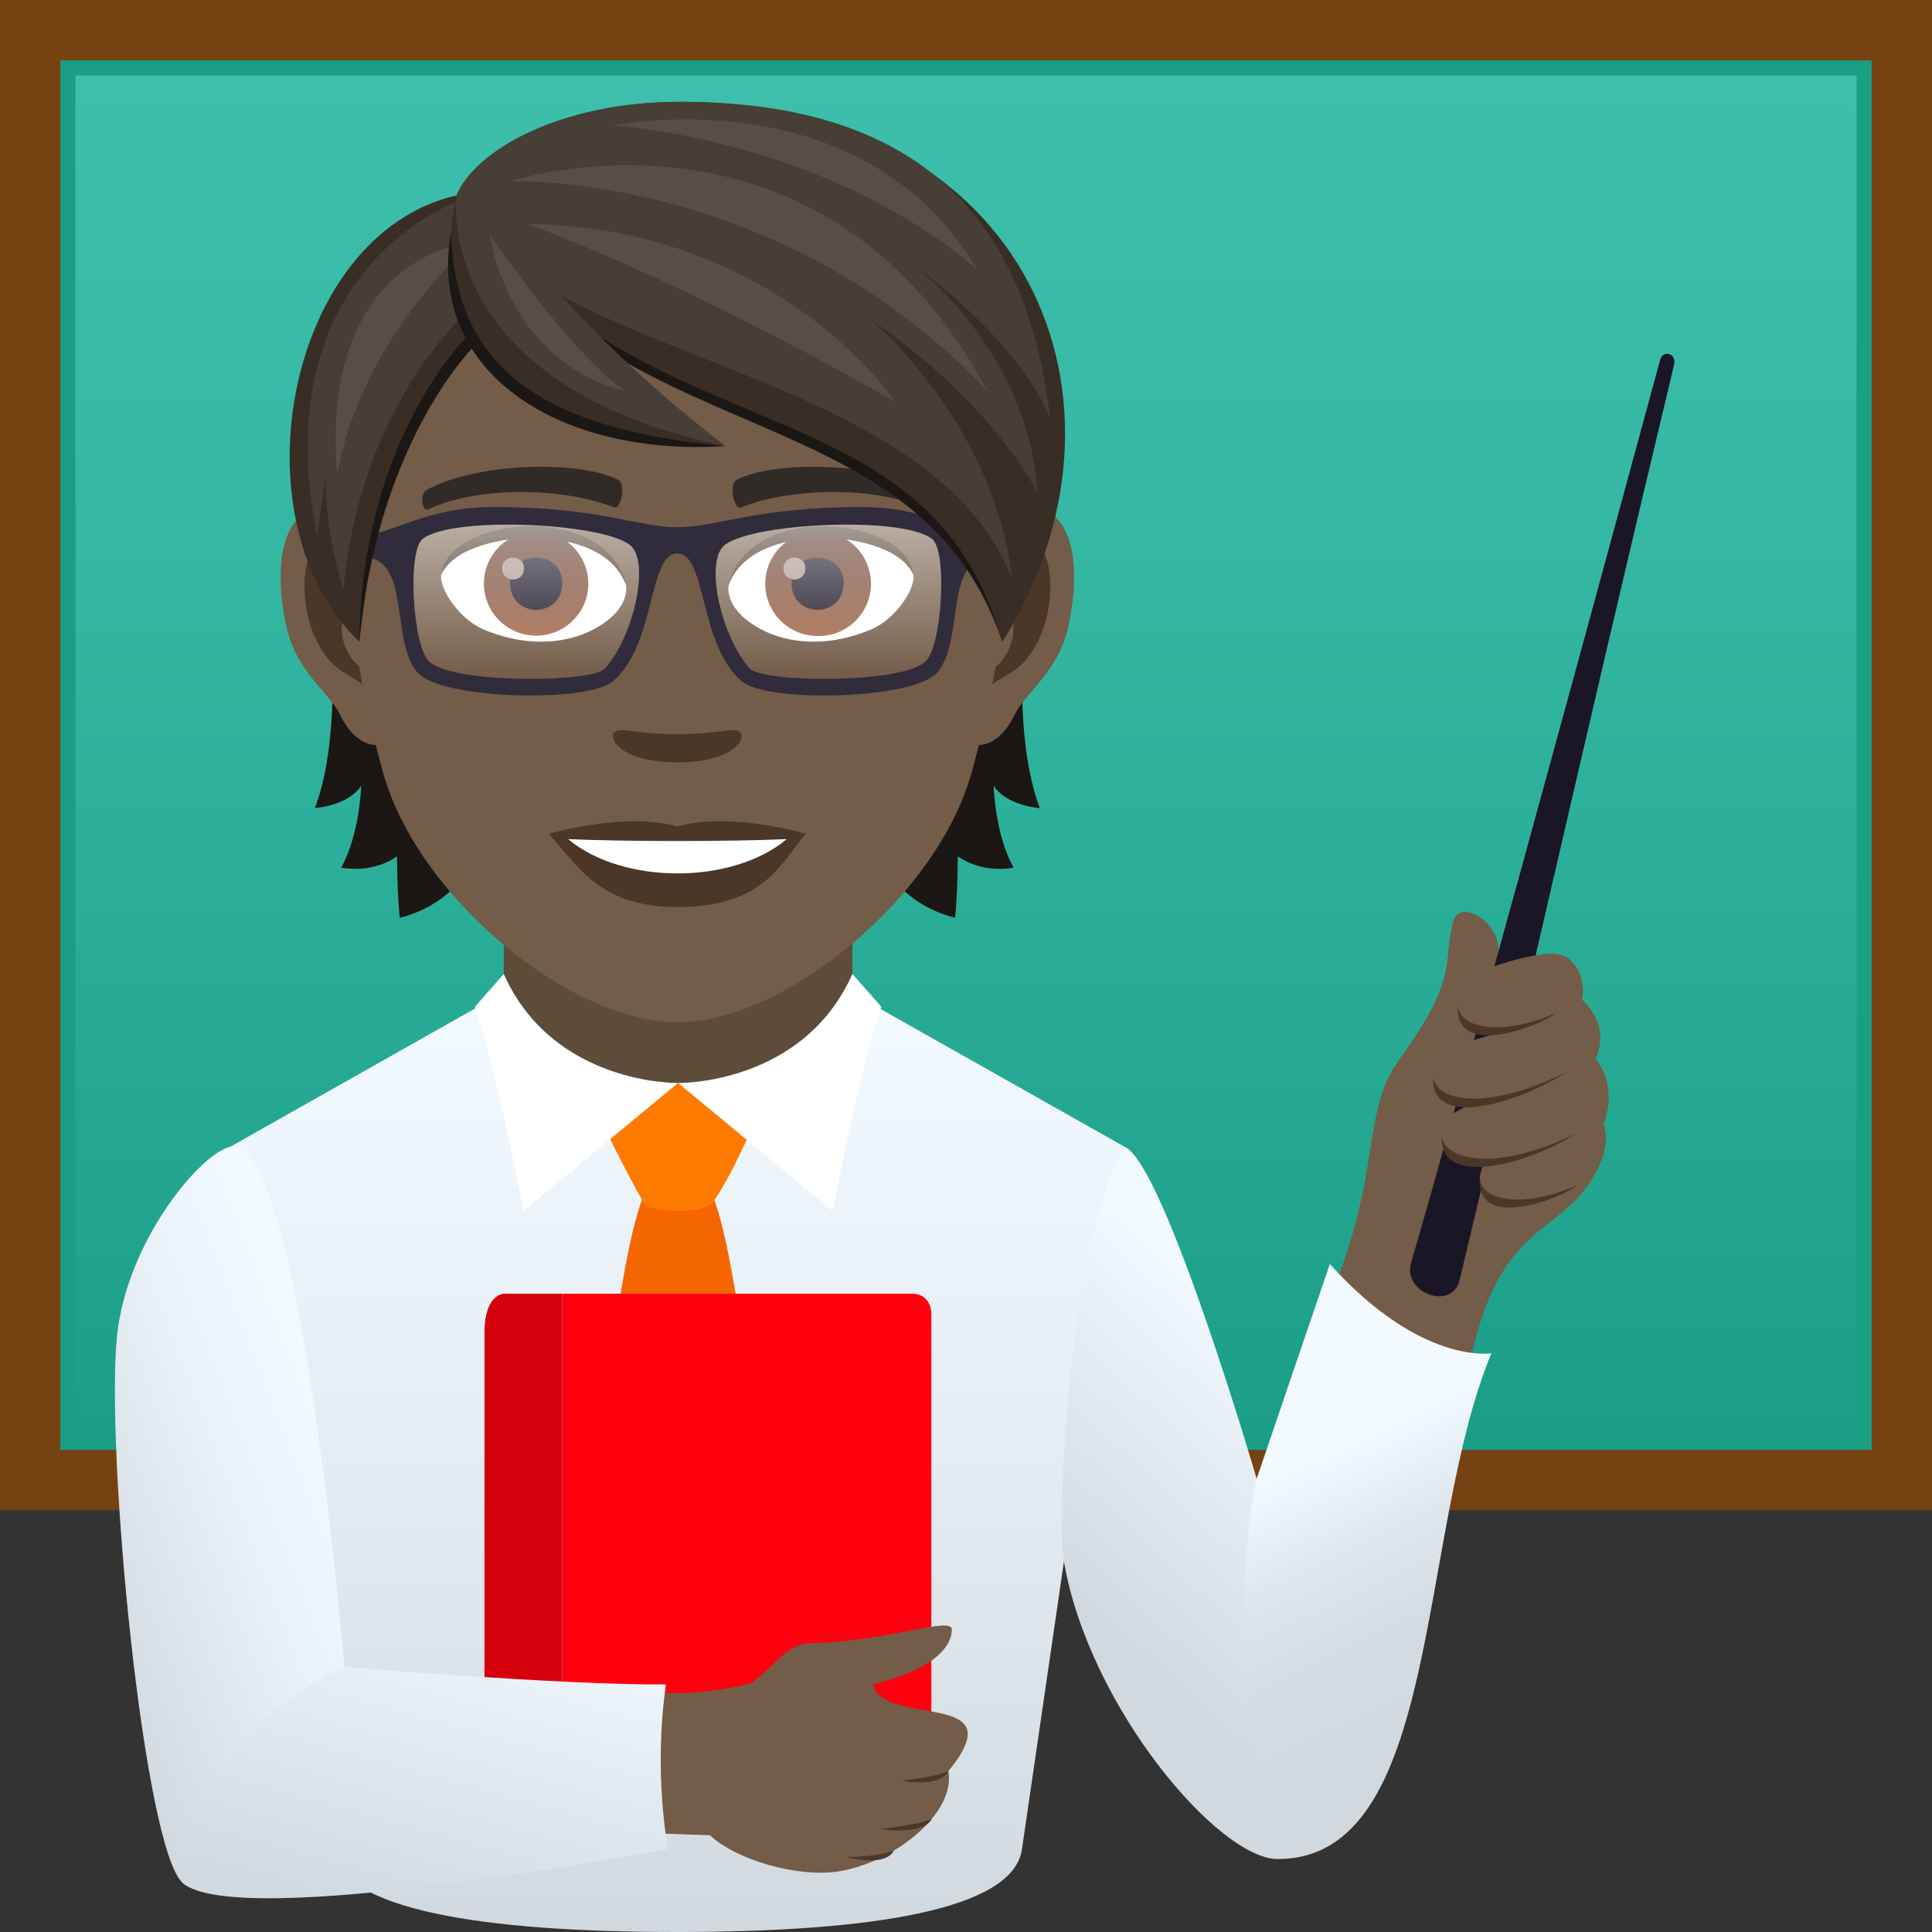 <svg xmlns="http://www.w3.org/2000/svg" xml:space="preserve" style="enable-background:new 0 0 64 64" viewBox="0 0 64 64"><rect x="0" y="0" width="64" height="64" fill="#333333" stroke="none"/><path d="M0 0h64v50.029H0z" style="fill:#774212"/><path d="M2 2.001h60v46.027H2z" style="fill:#1b9e86"/><linearGradient id="a" x1="32" x2="32" y1="47.528" y2="2.501" gradientUnits="userSpaceOnUse"><stop offset="0" style="stop-color:#1b9e86"/><stop offset=".114" style="stop-color:#20a38c"/><stop offset=".657" style="stop-color:#35b8a3"/><stop offset="1" style="stop-color:#3dbfab"/></linearGradient><path d="M2.5 2.501h59v45.026h-59z" style="fill:url(#a)"/><linearGradient id="b" x1="22.438" x2="22.438" y1="64" y2="33.094" gradientUnits="userSpaceOnUse"><stop offset="0" style="stop-color:#d1d8de"/><stop offset=".522" style="stop-color:#e5ecf2"/><stop offset="1" style="stop-color:#f2f9ff"/></linearGradient><path d="m28.582 33.094-12.326.02-8.63 4.875 3.36 23.264C11.265 63.254 15.939 64 22.42 64c6.483 0 11.154-.744 11.434-2.744l3.396-23.27-8.668-4.892z" style="fill:url(#b)"/><path d="M30.852 43.5s0-.644-.644-.644H18.624v14.811h12.228V43.5z" style="fill:#ff000e"/><path d="M16.05 57.667V44.144c0-1.288.643-1.288.643-1.288h1.93v14.811H16.05z" style="fill:#d6000c"/><path d="M28.904 55.794s2.565-.512 2.629-1.799c.024-.487-2.033.38-4.71.437-.8.017-1.22.857-1.966 1.334 0 0-1.92.524-3.57.238l.094 4.717 2.135.073c.892.833 2.92 1.403 4.248 1.201 1.828-.28 3.902-1.913 3.653-3.324 2.243-2.744-2.098-1.408-2.513-2.877z" style="fill:#735c48"/><path d="M29.875 58.983s1.233.265 1.542-.312c-.544.224-1.542.312-1.542.312zm-.734 1.602s1.413.246 1.722-.327c-.544.22-1.722.327-1.722.327zm-1.087.929s1.245.364 1.557-.21c-.547.221-1.557.21-1.557.21z" style="fill:#4a3728"/><linearGradient id="c" x1="1.954" x2="11.704" y1="52.273" y2="48.523" gradientUnits="userSpaceOnUse"><stop offset="0" style="stop-color:#d1d8de"/><stop offset=".052" style="stop-color:#d3dae0"/><stop offset=".631" style="stop-color:#eaf1f7"/><stop offset="1" style="stop-color:#f2f9ff"/></linearGradient><path d="M11.407 55.222s-1.474-17.76-3.78-17.233c-1.018.233-3.445 3.172-3.753 6.29-.38 3.84.887 16.9 2.167 18.084 1.768 1.637 5.366-7.14 5.366-7.14z" style="fill:url(#c)"/><linearGradient id="d" x1="13.449" x2="16.574" y1="63.902" y2="52.465" gradientUnits="userSpaceOnUse"><stop offset="0" style="stop-color:#d1d8de"/><stop offset="1" style="stop-color:#f2f9ff"/></linearGradient><path d="M22.061 55.799c-3.256.032-10.654-.577-10.654-.577S6.54 57.196 6.04 62.363C7.808 64 22.13 61.245 22.13 61.245s-.495-2.487-.069-5.446z" style="fill:url(#d)"/><path d="m16.688 34.371 5.774 3.349 5.775-3.349v-5.568h-11.55z" style="fill:#5e4c3b"/><path d="M23.697 39.842c-.332-.964-2.135-.964-2.467 0-.265.767-.487 1.906-.673 3.014h3.81c-.185-1.108-.407-2.247-.67-3.014z" style="fill:#f56600"/><path d="M23.601 39.842c-.256.35-2.05.388-2.276 0-.54-.916-1.424-2.734-1.424-2.734s2.235-1.233 2.562-1.233c.329 0 2.562 1.233 2.562 1.233s-.804 1.895-1.424 2.734z" style="fill:#ff7a00"/><path d="m28.237 32.265.958 1.088s-.646 1.74-1.608 6.76l-5.124-4.238s4.129.077 5.774-3.61zm-11.549 0-.956 1.088s.644 1.74 1.606 6.76l5.124-4.238s-4.129.077-5.774-3.61z" style="fill:#fff"/><path d="M48.146 30.498c.228-.845 2.091.297 1.309 1.693-.316.563 4.03 5.106 3.653 6.1-1.071 2.827-3.32 1.696-4.398 6.768-.155.73-4.71-1.876-4.408-2.675 1.455-3.862.833-5.6 2.046-7.277 2.027-2.8 1.424-3.228 1.798-4.61z" style="fill:#735c48"/><path d="M55.46 12.067c.084-.35-.37-.496-.466-.145-2.642 9.745-6.877 25.248-8.25 29.903-.296 1.009 1.359 1.608 1.606.586 1.774-7.36 4.018-17.446 7.11-30.344z" style="fill:#1a1626"/><path d="M52.408 33.116c1.008.939.45 1.958.45 1.958.784.983.262 2.17.262 2.17.836 2.56-5.173 3.606-3.93 1.237-1.608.17-2.026-1.47-.382-1.897-1.847.281-1.556-1.795-.455-2.008.413-.079.836-.263 1.314-.35-1.882.258-1.568-1.637-.626-2.037 1.044-.44 2.174-.658 2.568-.58.78.15.902 1.151.8 1.507z" style="fill:#735c48"/><path d="M48.294 33.317c-.117 1.818 2.825.617 3.26.24-1.926.822-3.23.46-3.26-.24zm.727 5.709c-.116 1.818 2.8.614 3.234.236-1.925.823-3.203.465-3.234-.236zm-1.544-3.359c-.117 1.818 2.945.817 4.376-.134-2.867 1.397-4.346.833-4.376.134zm.286 1.96c-.117 1.817 3.024.867 4.455-.084-2.867 1.398-4.423.784-4.455.084z" style="fill:#4a3728"/><linearGradient id="e" x1="47.937" x2="43.516" y1="57.575" y2="48.274" gradientUnits="userSpaceOnUse"><stop offset="0" style="stop-color:#d1d8de"/><stop offset=".367" style="stop-color:#d4dbe1"/><stop offset=".684" style="stop-color:#dfe6ec"/><stop offset=".982" style="stop-color:#f1f8fe"/><stop offset="1" style="stop-color:#f2f9ff"/></linearGradient><path d="M49.404 44.828c-2.482 5.997-1.644 16.755-7.08 16.755-3.283-6.36-.695-12.599-.695-12.599s2.003-5.888 2.425-7.112c3.016 3.356 5.35 2.956 5.35 2.956z" style="fill:url(#e)"/><linearGradient id="f" x1="36.156" x2="43.442" y1="53.729" y2="45.815" gradientUnits="userSpaceOnUse"><stop offset="0" style="stop-color:#d1d8de"/><stop offset=".764" style="stop-color:#e9f0f6"/><stop offset="1" style="stop-color:#f2f9ff"/></linearGradient><path d="M42.324 61.583c-1.961 0-6.25-5.044-7.08-9.855-.25-1.452.192-10.74 2.006-13.741 1.31.52 4.379 10.997 4.379 10.997s-1.255 5.087.695 12.599z" style="fill:url(#f)"/><path d="M10.945 21.063s.353 3.411-.515 5.709c1.22-.132 1.535-.747 1.535-.747s-.042 1.598-.662 2.718c1.146.19 1.85-.378 1.85-.378s0 1.209.09 2.04c3.338-.863 3.138-4.748 3.138-4.748l-5.436-4.594zm23.501 5.709c-.868-2.303-.516-5.71-.516-5.71l-5.43 4.595s-.2 3.885 3.138 4.747c.09-.83.09-2.04.09-2.04s.704.568 1.85.38c-.626-1.115-.662-2.719-.662-2.719s.31.615 1.53.747z" style="fill:#1a1714"/><path d="M33.81 16.81c-1.762.215-3.034 6.108-1.925 7.664.153.216 1.062.563 1.735-.81.373-.761 1.446-1.392 1.782-2.964.426-2.008.163-4.1-1.593-3.89zm-22.744 0c1.762.215 3.034 6.108 1.924 7.664-.152.216-1.061.563-1.734-.81-.374-.761-1.446-1.392-1.783-2.964-.425-2.008-.157-4.1 1.593-3.89z" style="fill:#735c48"/><path d="M33.762 17.94c-.457.147-.962.846-1.23 2.008 1.603-.347 1.204 2.329-.19 2.382.011.268.032.546.064.835.673-.977 1.356-.583 2.034-2.04.605-1.308.463-3.543-.678-3.185zm-21.418 2.003c-.273-1.162-.773-1.861-1.23-2.003-1.136-.357-1.283 1.877-.673 3.186.678 1.45 1.361 1.062 2.034 2.04.032-.295.053-.568.063-.842-1.382-.063-1.777-2.702-.194-2.381z" style="fill:#4a3728"/><path d="M22.438 5.476c-7.628 0-11.303 6.213-10.846 14.199.095 1.603.542 3.921 1.094 5.909 1.14 4.126 6.188 8.28 9.752 8.28 3.564 0 8.606-4.154 9.752-8.28.552-1.988.999-4.3 1.094-5.91.457-7.985-3.218-14.198-10.846-14.198z" style="fill:#735c48"/><path d="M30.729 16.22c-1.746-.924-5.084-.966-6.325-.325-.268.126-.09.999.131.915 1.735-.684 4.532-.7 6.151.058.216.105.305-.516.043-.647zm-16.582 0c1.746-.924 5.084-.966 6.33-.325.268.126.09.999-.132.915-1.734-.684-4.526-.7-6.15.058-.221.105-.31-.516-.048-.647z" style="fill:#302b27"/><path d="M24.499 24.238c-.216-.153-.731.084-2.061.084s-1.84-.237-2.061-.084c-.263.184.152 1.014 2.06 1.014 1.904 0 2.32-.83 2.062-1.014zm-2.061 3.143c-1.714-.504-4.258.242-4.258.242.967 1.057 1.676 2.424 4.258 2.424 2.954 0 3.46-1.551 4.258-2.424 0-.005-2.544-.751-4.258-.242z" style="fill:#4a3728"/><path d="M18.82 27.797c1.799 1.509 5.432 1.52 7.24 0-1.919.084-5.31.084-7.24 0zm1.92-8.427c.063.505-.279 1.104-1.225 1.55-.605.285-1.856.621-3.507-.073-.736-.31-1.456-1.283-1.393-1.819.894-1.682 5.289-1.93 6.125.342z" style="fill:#fff"/><linearGradient id="g" x1="-1211.627" x2="-1211.627" y1="171.109" y2="170.583" gradientTransform="translate(7978.266 -1103.139) scale(6.57)" gradientUnits="userSpaceOnUse"><stop offset="0" style="stop-color:#a6694a"/><stop offset="1" style="stop-color:#4f2a1e"/></linearGradient><path d="M17.759 17.609c.952 0 1.73.773 1.73 1.724s-.773 1.724-1.73 1.724c-.952 0-1.73-.772-1.73-1.724s.773-1.724 1.73-1.724z" style="fill:url(#g)"/><path d="M16.897 19.307c0 1.193 1.73 1.193 1.73 0-.006-1.11-1.73-1.11-1.73 0z" style="fill:#1a1626"/><path d="M16.634 18.823c0 .5.725.5.725 0-.005-.468-.725-.468-.725 0z" style="fill:#ab968c"/><path d="M20.75 19.438c-.699-2.255-5.483-1.919-6.135-.405.242-1.945 5.536-2.455 6.135.405z" style="fill:#4a3728"/><path d="M24.136 19.37c-.063.505.279 1.104 1.225 1.55.605.285 1.856.621 3.507-.073.74-.31 1.456-1.283 1.393-1.819-.894-1.682-5.29-1.93-6.125.342z" style="fill:#fff"/><linearGradient id="h" x1="-1212.906" x2="-1212.906" y1="171.109" y2="170.583" gradientTransform="translate(7995.996 -1103.139) scale(6.57)" gradientUnits="userSpaceOnUse"><stop offset="0" style="stop-color:#a6694a"/><stop offset="1" style="stop-color:#4f2a1e"/></linearGradient><path d="M27.08 17.609a1.73 1.73 0 1 1 0 3.459 1.73 1.73 0 0 1 0-3.46z" style="fill:url(#h)"/><path d="M26.218 19.307c0 1.193 1.73 1.193 1.73 0-.006-1.11-1.73-1.11-1.73 0z" style="fill:#1a1626"/><path d="M25.955 18.823c0 .5.725.5.725 0-.005-.468-.725-.468-.725 0z" style="fill:#ab968c"/><path d="M24.125 19.438c.7-2.25 5.478-1.93 6.13-.405-.236-1.945-5.53-2.455-6.13.405z" style="fill:#4a3728"/><path d="M32.835 17.721c-.903 0-2.04-.925-4.304-.925-3.49 0-4.777.669-6.093.669-1.315 0-2.603-.67-6.093-.67-2.263 0-3.4.926-4.303.926-.134 0-.1.748-.009.747 1.592-.011.878 2.732 1.79 3.803.774.91 5.645 1.014 6.48.298 1.436-1.227 1.16-4.235 2.135-4.235s.7 3.008 2.135 4.236c.836.715 5.707.611 6.481-.299.911-1.071.198-3.814 1.79-3.803.09 0 .125-.747-.009-.747zm-12.794 4.423c-.427.474-4.989.518-5.816-.222-.559-.5-.734-3.655-.23-4.063.984-.798 6.253-.525 6.944.263.569.65.017 3.008-.898 4.022zm10.61-.222c-.827.74-5.389.696-5.816.222-.914-1.014-1.466-3.372-.898-4.021.691-.79 5.961-1.062 6.945-.264.503.408.328 3.564-.23 4.063z" style="fill:#302c3b"/><linearGradient id="i" x1="17.434" x2="17.434" y1="22.491" y2="17.379" gradientUnits="userSpaceOnUse"><stop offset="0" style="stop-color:#fff;stop-opacity:0"/><stop offset="1" style="stop-color:#fff"/></linearGradient><path d="M13.994 17.86c-.503.407-.328 3.563.23 4.062.828.74 5.39.696 5.817.222.915-1.014 1.467-3.372.898-4.021-.69-.79-5.96-1.062-6.945-.264z" style="opacity:.5;fill:url(#i);enable-background:new"/><linearGradient id="j" x1="27.443" x2="27.443" y1="22.491" y2="17.379" gradientUnits="userSpaceOnUse"><stop offset="0" style="stop-color:#fff;stop-opacity:0"/><stop offset="1" style="stop-color:#fff"/></linearGradient><path d="M30.883 17.86c-.985-.8-6.255-.526-6.946.263-.568.649-.016 3.007.898 4.021.427.474 4.99.518 5.817-.222.558-.5.733-3.655.23-4.063z" style="opacity:.5;fill:url(#j);enable-background:new"/><path d="M15.251 6.669C19.247 10.48 31.14 12.867 33.2 21.262c-2.813-8.427-13.154-6.06-17.949-14.593z" style="fill:#1a1714"/><path d="M22.553 3.373c-4.642 0-6.96 2.103-7.433 3.101 5.788 8.837 15.598 5.846 18.08 14.794 4.989-7.944.846-17.895-10.647-17.895z" style="fill:#382e26"/><path d="M22.553 3.373c-4.134 0-6.859 1.679-7.433 3.101 2.002 5.393 15.743 5.557 18.405 12.724-.56-5.144-4.635-8.573-4.635-8.573s3.665 2.367 5.487 5.707c-.34-4.797-4.122-7.558-4.122-7.558s3.411 2.367 4.537 5.094c-.666-5.53-3.322-10.495-12.239-10.495z" style="fill:#473e35"/><path d="M32.362 8.915c-3.835-6.459-12.07-4.756-12.07-4.756s6.853.356 12.07 4.756z" style="fill:#574f45"/><path d="M32.697 12.936c-5.507-10.306-15.8-6.932-15.8-6.932s8.904-.343 15.8 6.932z" style="fill:#574f45"/><path d="M17.478 7.423c5.673 2.102 12.184 5.891 12.184 5.891s-3.85-5.782-12.184-5.891z" style="fill:#574f45"/><path d="M15.12 6.474c-5.61 1.283-7.418 10.751-3.218 14.788.52-4.305 1.026-7.07 3.885-9.983 0 0 .169-2.56-.667-4.805z" style="fill:#382e26"/><path d="M15.656 10.948s-3.685 3.417-3.754 10.314c.631-6.834 3.922-9.92 3.922-9.92l-.168-.394z" style="fill:#1a1714"/><path d="M15.178 6.669s-6.509 2.224-4.653 11.182c.042-.722.14-1.39.273-2.02-.012 1.118.155 2.345.584 3.686.562-6.224 4.174-9.263 4.174-9.263l-.378-3.585z" style="fill:#473e35"/><path d="M11.17 15.727c.831-4.652 4.525-7.72 4.525-7.72s-5.135.34-4.525 7.72z" style="fill:#574f45"/><path d="M15.12 6.474c-1.53 6.94 5.804 8.301 8.91 8.301-5.582-3.869-8.91-8.3-8.91-8.3z" style="fill:#382e26"/><path d="M14.936 7.71c.147 3.974 2.313 6.455 9.095 7.065-5.305.358-9.91-2.292-9.095-7.065z" style="fill:#1a1714"/><path d="M15.12 6.474s-.85 6.25 8.91 8.301c-5.378-4.15-6.35-6.547-8.91-8.3z" style="fill:#473e35"/><path d="M20.724 12.958c-1.721-1.124-4.499-5.179-4.499-5.179s.544 4.19 4.5 5.179z" style="fill:#574f45"/></svg>